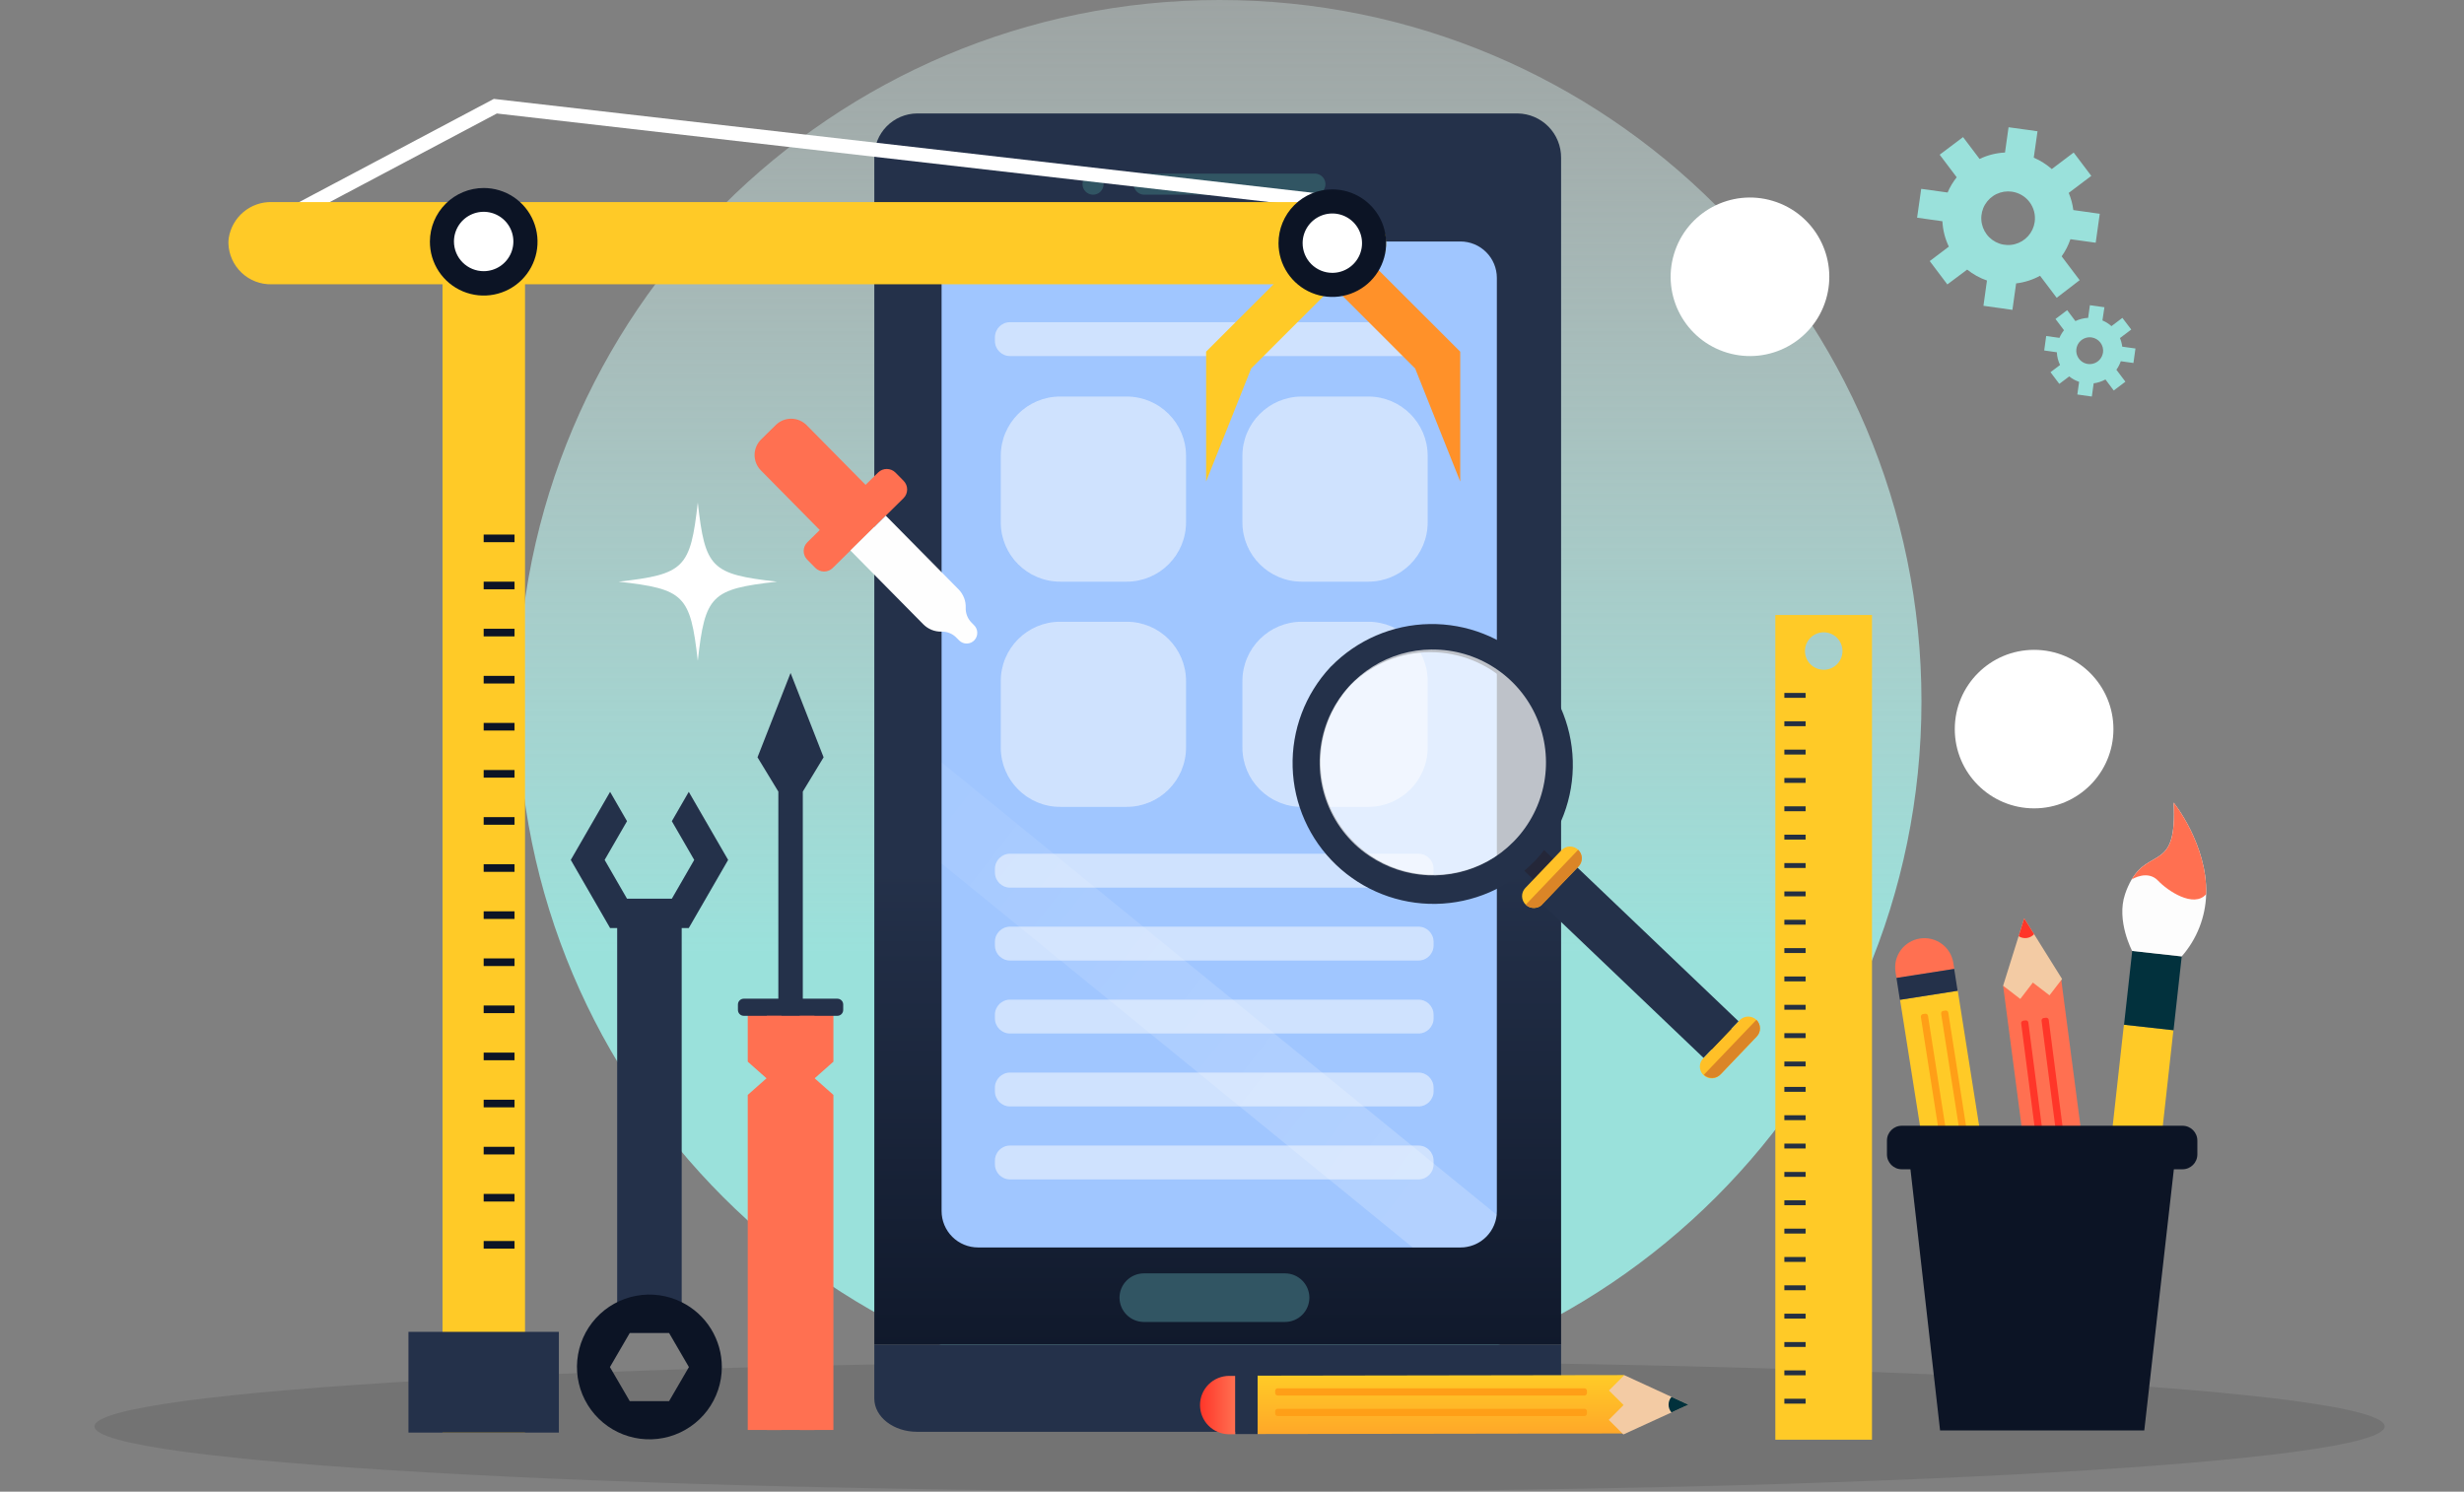 <svg width="365" height="221" viewBox="0 0 365 221" fill="none" xmlns="http://www.w3.org/2000/svg">
<rect x="0" y="0" width="365" height="221" fill="#808080" stroke="none"/>
<g clip-path="url(#clip0)">
<path d="M180.66 207.799C238.082 207.799 284.632 161.282 284.632 103.9C284.632 46.517 238.082 0 180.66 0C123.238 0 76.688 46.517 76.688 103.9C76.688 161.282 123.238 207.799 180.66 207.799Z" fill="url(#paint0_linear)"/>
<path d="M173.449 154.108C173.455 163.399 171.27 172.561 167.071 180.85C162.872 189.139 156.777 196.322 149.281 201.818H1.152C-0.203 197.3 -0.37 192.509 0.667 187.908C1.703 183.306 3.909 179.049 7.07 175.547C10.231 172.045 14.242 169.415 18.715 167.912C23.189 166.409 27.975 166.083 32.611 166.965C34.094 161.151 37.037 155.811 41.161 151.45C45.285 147.089 50.453 143.851 56.178 142.044C59.17 127.701 67.376 114.976 79.211 106.328C91.045 97.68 105.668 93.722 120.252 95.221C134.836 96.719 148.347 103.568 158.172 114.441C167.998 125.315 173.441 139.443 173.449 154.094V154.108Z" fill="url(#paint1_linear)"/>
<path d="M191.553 154.108C191.551 163.402 193.742 172.566 197.947 180.855C202.153 189.144 208.255 196.326 215.758 201.818H363.923C365.278 197.3 365.445 192.509 364.408 187.908C363.372 183.306 361.167 179.049 358.005 175.547C354.844 172.045 350.833 169.415 346.36 167.912C341.886 166.409 337.1 166.083 332.464 166.965C330.981 161.151 328.039 155.811 323.915 151.45C319.791 147.089 314.622 143.851 308.897 142.044C305.905 127.701 297.699 114.976 285.864 106.328C274.03 97.68 259.408 93.722 244.823 95.221C230.239 96.719 216.729 103.568 206.903 114.441C197.077 125.315 191.634 139.443 191.626 154.094L191.553 154.108Z" fill="url(#paint2_linear)"/>
<path opacity="0.1" d="M183.623 221C277.306 221 353.251 216.668 353.251 211.325C353.251 205.981 277.306 201.649 183.623 201.649C89.941 201.649 13.996 205.981 13.996 211.325C13.996 216.668 89.941 221 183.623 221Z" fill="black"/>
<path d="M224.809 16.807H135.837C134.998 16.816 134.169 16.989 133.397 17.318C132.625 17.647 131.926 18.125 131.338 18.724C130.751 19.323 130.288 20.031 129.975 20.809C129.662 21.587 129.505 22.419 129.514 23.257V199.231H231.249V23.375C231.261 21.652 230.591 19.995 229.384 18.764C228.177 17.534 226.533 16.83 224.809 16.807Z" fill="url(#paint3_linear)"/>
<path d="M129.514 207.198C129.514 209.917 132.345 212.124 135.844 212.124H224.919C228.418 212.124 231.249 209.925 231.249 207.198V199.23H129.514V207.198Z" fill="url(#paint4_linear)"/>
<path d="M190.335 195.852H169.437C168.483 195.848 167.57 195.467 166.895 194.793C166.22 194.119 165.84 193.206 165.836 192.253C165.84 191.299 166.22 190.386 166.895 189.712C167.57 189.038 168.483 188.658 169.437 188.654H190.364C191.318 188.658 192.232 189.038 192.906 189.712C193.581 190.386 193.961 191.299 193.965 192.253C193.963 192.727 193.868 193.197 193.684 193.634C193.501 194.072 193.233 194.469 192.896 194.804C192.559 195.138 192.159 195.402 191.719 195.582C191.28 195.762 190.809 195.854 190.335 195.852Z" fill="#315563"/>
<path d="M169.393 28.843H194.889C195.284 28.816 195.654 28.64 195.924 28.351C196.194 28.061 196.344 27.681 196.344 27.285C196.344 26.89 196.194 26.509 195.924 26.22C195.654 25.93 195.284 25.755 194.889 25.727H169.393C168.998 25.755 168.628 25.93 168.358 26.22C168.088 26.509 167.938 26.89 167.938 27.285C167.938 27.681 168.088 28.061 168.358 28.351C168.628 28.64 168.998 28.816 169.393 28.843Z" fill="#315563"/>
<path d="M161.918 28.843C162.227 28.843 162.53 28.751 162.787 28.579C163.044 28.407 163.244 28.163 163.362 27.877C163.48 27.591 163.51 27.277 163.45 26.974C163.389 26.671 163.239 26.393 163.02 26.175C162.801 25.957 162.522 25.809 162.218 25.749C161.915 25.69 161.6 25.722 161.315 25.841C161.03 25.96 160.786 26.162 160.615 26.419C160.444 26.677 160.354 26.98 160.355 27.289C160.357 27.702 160.523 28.097 160.816 28.388C161.108 28.679 161.505 28.843 161.918 28.843Z" fill="#315563"/>
<path d="M216.336 35.777H144.879C143.448 35.779 142.076 36.348 141.064 37.359C140.052 38.37 139.482 39.741 139.48 41.172V179.418C139.48 180.127 139.62 180.828 139.891 181.483C140.163 182.137 140.56 182.732 141.062 183.233C141.563 183.734 142.158 184.131 142.813 184.402C143.468 184.674 144.17 184.813 144.879 184.813H216.336C217.045 184.814 217.747 184.675 218.403 184.404C219.058 184.134 219.654 183.736 220.155 183.235C220.657 182.734 221.054 182.139 221.325 181.484C221.596 180.829 221.735 180.127 221.734 179.418V41.172C221.734 39.741 221.165 38.369 220.153 37.357C219.141 36.345 217.767 35.777 216.336 35.777Z" fill="#A0C6FF"/>
<path opacity="0.5" d="M210.124 126.482H149.618C148.382 126.482 147.381 127.483 147.381 128.718V129.268C147.381 130.502 148.382 131.503 149.618 131.503H210.124C211.359 131.503 212.361 130.502 212.361 129.268V128.718C212.361 127.483 211.359 126.482 210.124 126.482Z" fill="#FEFEFE"/>
<path opacity="0.5" d="M210.124 47.731H149.618C148.382 47.731 147.381 48.732 147.381 49.967V50.517C147.381 51.751 148.382 52.752 149.618 52.752H210.124C211.359 52.752 212.361 51.751 212.361 50.517V49.967C212.361 48.732 211.359 47.731 210.124 47.731Z" fill="#FEFEFE"/>
<path opacity="0.5" d="M210.124 137.287H149.618C148.382 137.287 147.381 138.288 147.381 139.522V140.072C147.381 141.307 148.382 142.308 149.618 142.308H210.124C211.359 142.308 212.361 141.307 212.361 140.072V139.522C212.361 138.288 211.359 137.287 210.124 137.287Z" fill="#FEFEFE"/>
<path opacity="0.5" d="M210.124 148.098H149.618C148.382 148.098 147.381 149.099 147.381 150.334V150.883C147.381 152.118 148.382 153.119 149.618 153.119H210.124C211.359 153.119 212.361 152.118 212.361 150.883V150.334C212.361 149.099 211.359 148.098 210.124 148.098Z" fill="#FEFEFE"/>
<path opacity="0.5" d="M210.124 158.902H149.618C148.382 158.902 147.381 159.903 147.381 161.138V161.688C147.381 162.922 148.382 163.923 149.618 163.923H210.124C211.359 163.923 212.361 162.922 212.361 161.688V161.138C212.361 159.903 211.359 158.902 210.124 158.902Z" fill="#FEFEFE"/>
<path opacity="0.5" d="M210.124 169.713H149.618C148.382 169.713 147.381 170.714 147.381 171.949V172.499C147.381 173.733 148.382 174.734 149.618 174.734H210.124C211.359 174.734 212.361 173.733 212.361 172.499V171.949C212.361 170.714 211.359 169.713 210.124 169.713Z" fill="#FEFEFE"/>
<path opacity="0.5" d="M166.891 58.748H157.048C152.187 58.748 148.246 62.686 148.246 67.544V77.38C148.246 82.238 152.187 86.176 157.048 86.176H166.891C171.753 86.176 175.693 82.238 175.693 77.38V67.544C175.693 62.686 171.753 58.748 166.891 58.748Z" fill="#FEFEFE"/>
<path opacity="0.5" d="M202.686 58.748H192.843C187.982 58.748 184.041 62.686 184.041 67.544V77.38C184.041 82.238 187.982 86.176 192.843 86.176H202.686C207.548 86.176 211.488 82.238 211.488 77.38V67.544C211.488 62.686 207.548 58.748 202.686 58.748Z" fill="#FEFEFE"/>
<path opacity="0.5" d="M166.891 92.113H157.048C152.187 92.113 148.246 96.051 148.246 100.909V110.746C148.246 115.603 152.187 119.541 157.048 119.541H166.891C171.753 119.541 175.693 115.603 175.693 110.746V100.909C175.693 96.051 171.753 92.113 166.891 92.113Z" fill="#FEFEFE"/>
<path opacity="0.5" d="M202.686 92.113H192.843C187.982 92.113 184.041 96.051 184.041 100.909V110.746C184.041 115.603 187.982 119.541 192.843 119.541H202.686C207.548 119.541 211.488 115.603 211.488 110.746V100.909C211.488 96.051 207.548 92.113 202.686 92.113Z" fill="#FEFEFE"/>
<path opacity="0.2" d="M221.705 179.975C221.567 181.302 220.942 182.531 219.95 183.425C218.959 184.318 217.671 184.813 216.336 184.813H209.258L139.48 127.926V112.944L221.705 179.975Z" fill="url(#paint5_linear)"/>
<path opacity="0.2" d="M139.48 61.167L221.734 128.227V136.554L139.48 69.494V61.167Z" fill="url(#paint6_linear)"/>
<path opacity="0.2" d="M144.879 35.777H169.524L221.734 78.348V106.238L139.781 39.427C140.143 38.363 140.829 37.438 141.743 36.784C142.658 36.129 143.754 35.777 144.879 35.777Z" fill="url(#paint7_linear)"/>
<path d="M57.58 101.583L55.893 97.596L52.401 99.062C51.681 97.97 50.745 97.038 49.651 96.32L51.177 92.56L47.164 90.933L45.587 94.803C44.714 94.686 43.828 94.686 42.954 94.803L41.414 91.138L37.409 92.846L38.876 96.335C37.787 97.059 36.854 97.994 36.133 99.084L32.839 97.75L31.211 101.767L34.614 103.145C34.458 104.267 34.501 105.408 34.739 106.516L31.255 107.982L32.935 111.977L36.602 110.438C37.358 111.419 38.294 112.247 39.36 112.878L37.82 116.661L41.81 118.258L43.482 114.161C44.433 114.236 45.389 114.172 46.321 113.971L47.788 117.46L51.778 115.774L50.245 112.109C50.939 111.573 51.556 110.944 52.079 110.24L55.959 111.816L57.595 107.806L53.861 106.282C54.058 105.242 54.083 104.177 53.934 103.13L57.58 101.583ZM45.844 108.107C45.12 108.414 44.321 108.499 43.548 108.352C42.775 108.205 42.063 107.832 41.502 107.28C40.941 106.728 40.557 106.023 40.398 105.253C40.239 104.483 40.312 103.683 40.608 102.954C40.904 102.226 41.41 101.602 42.062 101.161C42.713 100.719 43.481 100.482 44.268 100.477C45.054 100.472 45.825 100.701 46.482 101.134C47.138 101.567 47.652 102.185 47.956 102.91C48.363 103.881 48.368 104.974 47.969 105.948C47.57 106.923 46.801 107.699 45.829 108.107H45.844Z" fill="url(#paint8_linear)"/>
<path d="M40.261 123.455L39.417 121.462L37.672 122.194C37.313 121.649 36.846 121.182 36.3 120.824L37.034 118.94L35.024 118.126L34.239 120.069C33.801 120.007 33.357 120.007 32.919 120.069L32.148 118.244L30.153 119.087L30.887 120.831C30.339 121.19 29.872 121.66 29.515 122.209L27.872 121.542L27.051 123.543L28.76 124.239C28.68 124.798 28.7 125.366 28.819 125.918L27.073 126.651L27.916 128.645L29.743 127.875C30.121 128.36 30.589 128.768 31.122 129.077L30.388 130.968L32.398 131.789L33.227 129.737C33.703 129.775 34.183 129.742 34.65 129.642L35.383 131.386L37.408 130.55L36.638 128.725C36.986 128.458 37.295 128.142 37.554 127.787L39.498 128.571L40.312 126.563L38.427 125.83C38.53 125.311 38.545 124.778 38.471 124.254L40.261 123.455ZM34.393 126.717C34.031 126.87 33.632 126.913 33.245 126.839C32.859 126.765 32.503 126.579 32.223 126.303C31.943 126.027 31.751 125.675 31.672 125.29C31.592 124.905 31.628 124.505 31.776 124.141C31.924 123.777 32.176 123.465 32.502 123.244C32.827 123.024 33.211 122.904 33.604 122.901C33.997 122.899 34.382 123.012 34.711 123.228C35.039 123.444 35.296 123.753 35.449 124.115C35.551 124.356 35.603 124.614 35.605 124.875C35.606 125.136 35.556 125.395 35.457 125.636C35.358 125.878 35.213 126.098 35.029 126.283C34.845 126.469 34.627 126.616 34.386 126.717H34.393Z" fill="url(#paint9_linear)"/>
<path d="M301.825 19.446L297.534 18.852L297.006 22.598C295.7 22.658 294.42 22.982 293.243 23.55L290.793 20.311L287.331 22.92L289.854 26.262C289.305 26.951 288.852 27.711 288.505 28.52L284.595 27.978L283.986 32.251L287.734 32.779C287.798 34.083 288.122 35.361 288.688 36.539L285.857 38.679L288.468 42.139L291.402 39.94C292.28 40.644 293.272 41.192 294.336 41.56L293.815 45.305L298.106 45.906L298.656 41.985C299.899 41.84 301.102 41.456 302.199 40.856L304.663 44.118L308.067 41.508L305.397 37.975C305.953 37.199 306.391 36.344 306.695 35.439L310.443 35.96L311.045 31.672L307.128 31.122C307.018 30.247 306.788 29.391 306.446 28.579L309.791 26.057L307.179 22.598L303.937 25.046C303.142 24.346 302.241 23.777 301.267 23.36L301.825 19.446ZM301.407 32.874C301.299 33.653 300.962 34.382 300.439 34.969C299.916 35.557 299.231 35.976 298.469 36.174C297.708 36.372 296.905 36.339 296.162 36.081C295.419 35.822 294.769 35.349 294.295 34.722C293.821 34.094 293.545 33.34 293.5 32.555C293.455 31.77 293.644 30.99 294.044 30.312C294.443 29.635 295.035 29.091 295.743 28.75C296.452 28.409 297.246 28.285 298.025 28.395C299.067 28.543 300.008 29.097 300.642 29.936C301.276 30.776 301.551 31.832 301.407 32.874Z" fill="url(#paint10_linear)"/>
<path d="M311.734 45.518L309.585 45.217L309.321 47.094C308.666 47.123 308.025 47.285 307.435 47.57L306.218 45.95L304.487 47.255L305.748 48.926C305.468 49.267 305.241 49.647 305.074 50.055L303.108 49.784L302.814 51.924L304.685 52.188C304.714 52.842 304.877 53.483 305.162 54.072L303.746 55.142L305.052 56.872L306.519 55.765C306.957 56.117 307.453 56.39 307.986 56.571L307.722 58.447L309.871 58.748L310.142 56.791C310.754 56.71 311.346 56.516 311.888 56.219L313.113 57.854L314.844 56.549L313.509 54.783C313.785 54.393 314.005 53.966 314.162 53.515L316.032 53.779L316.333 51.631L314.374 51.36C314.319 50.921 314.206 50.492 314.037 50.084L315.709 48.824L314.396 47.094L312.775 48.318C312.381 47.964 311.929 47.679 311.44 47.475L311.734 45.518ZM311.521 52.232C311.466 52.621 311.298 52.985 311.036 53.278C310.775 53.571 310.432 53.781 310.051 53.879C309.671 53.978 309.27 53.961 308.899 53.832C308.527 53.703 308.203 53.467 307.966 53.153C307.729 52.84 307.591 52.463 307.568 52.071C307.545 51.679 307.64 51.289 307.839 50.95C308.038 50.611 308.333 50.339 308.687 50.168C309.041 49.997 309.437 49.935 309.827 49.989C310.35 50.062 310.822 50.339 311.141 50.759C311.46 51.179 311.599 51.709 311.528 52.232H311.521Z" fill="url(#paint11_linear)"/>
<path d="M240.613 212.371L240.6 203.722L186.27 203.807L186.284 212.456L240.613 212.371Z" fill="url(#paint12_linear)"/>
<path d="M177.762 208.165C177.761 207.598 177.872 207.037 178.088 206.513C178.304 205.989 178.621 205.512 179.022 205.11C179.422 204.709 179.898 204.39 180.422 204.172C180.946 203.954 181.507 203.842 182.075 203.841H182.999V212.49H182.075C181.507 212.489 180.946 212.376 180.422 212.158C179.898 211.941 179.422 211.622 179.022 211.22C178.621 210.819 178.304 210.342 178.088 209.818C177.872 209.294 177.761 208.732 177.762 208.165Z" fill="url(#paint13_linear)"/>
<path d="M240.608 203.731L238.342 206.003L240.506 208.158L238.312 210.357L240.476 212.519L250.114 208.107L240.608 203.731Z" fill="#F3CBA4"/>
<path d="M247.597 206.949C247.323 207.271 247.172 207.68 247.172 208.103C247.172 208.526 247.323 208.935 247.597 209.258L250.113 208.107L247.597 206.949Z" fill="#01313C"/>
<path d="M234.71 205.681H189.263C189.061 205.681 188.896 205.845 188.896 206.047V206.384C188.896 206.587 189.061 206.751 189.263 206.751H234.71C234.913 206.751 235.077 206.587 235.077 206.384V206.047C235.077 205.845 234.913 205.681 234.71 205.681Z" fill="#FF9F17"/>
<path d="M234.71 208.723H189.263C189.061 208.723 188.896 208.887 188.896 209.089V209.426C188.896 209.629 189.061 209.793 189.263 209.793H234.71C234.913 209.793 235.077 209.629 235.077 209.426V209.089C235.077 208.887 234.913 208.723 234.71 208.723Z" fill="#FF9F17"/>
<path d="M186.286 203.812H183V212.461H186.286V203.812Z" fill="#24314A"/>
<path d="M227.93 125.176L224.996 128.245L255.546 157.409L258.479 154.34L227.93 125.176Z" fill="#242739"/>
<path d="M197.17 98.732L197.082 98.828C193.336 102.842 191.324 108.171 191.483 113.658C191.643 119.145 193.96 124.348 197.932 128.139C201.904 131.93 207.212 134.004 212.705 133.911C218.197 133.818 223.431 131.565 227.272 127.641L227.382 127.538C231.128 123.523 233.14 118.195 232.981 112.708C232.822 107.221 230.505 102.018 226.532 98.226C222.56 94.435 217.252 92.361 211.76 92.455C206.267 92.548 201.033 94.801 197.192 98.725L197.17 98.732ZM224.375 124.526L224.199 124.702C221.105 127.794 216.923 129.553 212.547 129.602C208.172 129.652 203.951 127.988 200.788 124.966C197.624 121.945 195.77 117.807 195.622 113.437C195.473 109.067 197.043 104.812 199.994 101.583L200.163 101.4C203.269 98.36 207.436 96.646 211.784 96.62C216.131 96.594 220.319 98.258 223.461 101.26C226.604 104.263 228.455 108.368 228.624 112.71C228.794 117.051 227.267 121.288 224.368 124.526H224.375Z" fill="url(#paint14_linear)"/>
<path d="M233.778 125.896C234.113 126.217 234.308 126.656 234.321 127.12C234.33 127.585 234.156 128.035 233.837 128.373L228.482 133.973C228.324 134.14 228.134 134.273 227.924 134.366C227.714 134.459 227.488 134.51 227.258 134.515C227.029 134.521 226.8 134.481 226.586 134.398C226.372 134.315 226.176 134.191 226.01 134.032C225.844 133.873 225.71 133.683 225.617 133.473C225.524 133.262 225.473 133.036 225.467 132.805C225.462 132.575 225.502 132.346 225.585 132.132C225.668 131.917 225.793 131.721 225.952 131.555L231.306 125.955C231.464 125.788 231.654 125.655 231.864 125.562C232.074 125.469 232.3 125.418 232.53 125.413C232.759 125.407 232.988 125.447 233.202 125.53C233.416 125.613 233.612 125.737 233.778 125.896Z" fill="#FFC027"/>
<path d="M260.177 151.088C260.343 151.248 260.475 151.44 260.567 151.651C260.659 151.862 260.708 152.089 260.712 152.32C260.72 152.549 260.68 152.778 260.597 152.992C260.514 153.206 260.389 153.401 260.228 153.566L254.881 159.166C254.725 159.345 254.535 159.491 254.321 159.595C254.108 159.699 253.875 159.758 253.638 159.769C253.401 159.78 253.164 159.743 252.941 159.66C252.719 159.577 252.516 159.449 252.344 159.285C252.172 159.121 252.036 158.924 251.943 158.705C251.85 158.487 251.802 158.252 251.803 158.015C251.803 157.777 251.852 157.542 251.946 157.325C252.04 157.107 252.178 156.91 252.35 156.747L257.698 151.147C258.019 150.812 258.461 150.618 258.925 150.607C259.389 150.596 259.839 150.769 260.177 151.088Z" fill="#FFC027"/>
<path d="M233.663 128.527L228.48 133.95L252.346 156.725L257.528 151.302L233.663 128.527Z" fill="url(#paint15_linear)"/>
<path d="M233.779 125.896C234.115 126.217 234.31 126.657 234.322 127.12C234.332 127.585 234.158 128.035 233.838 128.373L228.484 133.973C228.325 134.14 228.136 134.273 227.926 134.366C227.716 134.459 227.489 134.51 227.26 134.515C227.03 134.521 226.802 134.481 226.588 134.398C226.373 134.315 226.178 134.191 226.012 134.032L233.779 125.896Z" fill="#DB8527"/>
<path d="M260.177 151.089C260.343 151.249 260.476 151.44 260.568 151.651C260.66 151.863 260.709 152.09 260.713 152.32C260.72 152.55 260.681 152.778 260.598 152.993C260.515 153.207 260.389 153.402 260.229 153.566L254.882 159.166C254.56 159.501 254.118 159.695 253.654 159.706C253.19 159.717 252.74 159.544 252.402 159.225L260.177 151.089Z" fill="#DB8527"/>
<path opacity="0.7" d="M212.126 96.232C215.417 96.205 218.644 97.147 221.402 98.941C224.161 100.735 226.329 103.302 227.636 106.321C228.943 109.34 229.331 112.677 228.751 115.914C228.171 119.152 226.649 122.147 224.375 124.525L224.155 124.745C223.046 125.87 221.781 126.83 220.4 127.597C217.688 129.094 214.614 129.812 211.519 129.673C208.424 129.533 205.428 128.54 202.862 126.805C202.079 126.285 201.343 125.699 200.662 125.053C198.085 122.588 196.362 119.367 195.742 115.857C195.122 112.347 195.638 108.731 197.214 105.534C198.587 102.756 200.707 100.415 203.335 98.771C205.963 97.127 208.996 96.246 212.097 96.225L212.126 96.232Z" fill="url(#paint16_linear)"/>
<path d="M112.759 65.094L114.916 62.968C115.528 62.364 116.355 62.029 117.215 62.035C118.075 62.04 118.897 62.387 119.501 62.999L128.891 72.511L122.103 79.203L112.718 69.696C112.416 69.392 112.178 69.031 112.017 68.635C111.856 68.239 111.775 67.814 111.778 67.386C111.782 66.958 111.871 66.535 112.039 66.142C112.208 65.748 112.452 65.392 112.759 65.094Z" fill="url(#paint17_linear)"/>
<path d="M130.075 70.006L119.595 80.337C118.877 81.045 118.869 82.2 119.578 82.918L120.773 84.129C121.481 84.846 122.637 84.854 123.355 84.146L133.836 73.815C134.554 73.107 134.561 71.952 133.853 71.234L132.658 70.023C131.95 69.306 130.793 69.298 130.075 70.006Z" fill="url(#paint18_linear)"/>
<path d="M131.208 76.391L142.005 87.327C142.355 87.683 142.628 88.106 142.808 88.571C142.989 89.036 143.072 89.533 143.054 90.032C143.039 90.437 143.106 90.841 143.253 91.219C143.399 91.597 143.621 91.941 143.905 92.231L144.279 92.612C144.574 92.896 144.748 93.283 144.766 93.692C144.783 94.102 144.643 94.502 144.374 94.811C144.232 94.972 144.058 95.103 143.863 95.195C143.668 95.286 143.456 95.337 143.24 95.343C143.025 95.349 142.811 95.311 142.611 95.231C142.411 95.15 142.23 95.03 142.078 94.877L141.66 94.459C141.375 94.168 141.032 93.939 140.653 93.787C140.274 93.636 139.867 93.565 139.46 93.579C138.96 93.59 138.464 93.499 138.001 93.311C137.538 93.123 137.118 92.843 136.768 92.487L125.971 81.551L131.208 76.391Z" fill="#FEFEFE"/>
<path d="M107.861 127.399L102.03 137.492H100.981V194.481H91.424V137.492H90.375L84.551 127.399L90.375 117.313L92.883 121.66L89.568 127.399L92.883 133.145H99.521L102.837 127.399L99.521 121.66L102.03 117.313L107.861 127.399Z" fill="url(#paint19_linear)"/>
<path d="M100.98 192.92C98.891 191.88 96.519 191.55 94.225 191.979C91.931 192.407 89.84 193.572 88.267 195.295C86.695 197.019 85.728 199.207 85.513 201.53C85.297 203.852 85.845 206.181 87.074 208.164C88.302 210.147 90.144 211.676 92.32 212.518C94.496 213.361 96.888 213.472 99.133 212.834C101.378 212.196 103.353 210.844 104.76 208.983C106.167 207.122 106.928 204.854 106.929 202.522C106.928 200.527 106.372 198.572 105.321 196.875C104.27 195.179 102.767 193.809 100.98 192.92ZM99.117 207.579H93.286L90.352 202.536L93.286 197.493H99.117L102.051 202.536L99.117 207.579Z" fill="url(#paint20_linear)"/>
<path d="M38.729 35.3L73.599 16.815L197.097 30.976L197.361 28.894L73.152 14.652L37.658 33.468L38.729 35.3Z" fill="white"/>
<path d="M77.751 212.233H65.553L65.553 39.984C65.553 38.883 65.991 37.828 66.769 37.05C67.548 36.272 68.604 35.835 69.705 35.835H73.622C74.723 35.835 75.779 36.272 76.558 37.05C77.336 37.828 77.773 38.883 77.773 39.984L77.773 212.233H77.751Z" fill="url(#paint21_linear)"/>
<path d="M82.789 197.317H60.506V212.241H82.789V197.317Z" fill="url(#paint22_linear)"/>
<path d="M33.836 36.026C33.857 36.847 34.039 37.656 34.373 38.406C34.707 39.157 35.186 39.834 35.782 40.4C36.378 40.966 37.08 41.408 37.847 41.703C38.614 41.998 39.432 42.138 40.254 42.117H198.908C199.336 42.119 199.764 42.079 200.184 41.999C201.101 41.83 201.97 41.464 202.73 40.924C203.49 40.385 204.124 39.686 204.585 38.877C205.069 38.004 205.321 37.023 205.319 36.026C205.317 35.217 205.149 34.418 204.826 33.676C204.503 32.935 204.032 32.268 203.441 31.716C202.534 30.866 201.405 30.289 200.184 30.052C199.763 29.976 199.336 29.936 198.908 29.935H40.254C38.72 29.901 37.227 30.428 36.054 31.416C34.881 32.403 34.108 33.784 33.88 35.3C33.85 35.541 33.836 35.783 33.836 36.026Z" fill="url(#paint23_linear)"/>
<path d="M197.223 42.19L197.487 42.454L201.206 46.17L209.633 54.592L216.308 71.341V52.1L206.267 42.073L203.773 39.581L197.421 42.109L197.223 42.19Z" fill="url(#paint24_linear)"/>
<path d="M178.664 52.1V71.341L185.339 54.592L193.415 46.522L197.485 42.454L197.749 42.19L197.419 42.11L190.349 40.424L188.324 42.447L178.664 52.1Z" fill="url(#paint25_linear)"/>
<path d="M189.389 36.026C189.389 37.602 189.856 39.142 190.732 40.453C191.608 41.763 192.854 42.784 194.311 43.387C195.767 43.99 197.371 44.148 198.917 43.84C200.464 43.533 201.884 42.774 203 41.66C204.115 40.546 204.874 39.126 205.182 37.58C205.489 36.035 205.331 34.433 204.728 32.977C204.124 31.521 203.102 30.277 201.791 29.401C200.48 28.526 198.939 28.059 197.362 28.059C195.247 28.059 193.219 28.898 191.724 30.392C190.229 31.886 189.389 33.913 189.389 36.026Z" fill="url(#paint26_linear)"/>
<path d="M197.362 40.424C198.232 40.424 199.083 40.166 199.807 39.682C200.531 39.199 201.095 38.512 201.428 37.709C201.761 36.905 201.848 36.021 201.678 35.168C201.508 34.315 201.089 33.531 200.474 32.916C199.858 32.301 199.074 31.882 198.22 31.712C197.367 31.543 196.482 31.63 195.678 31.963C194.874 32.296 194.186 32.859 193.703 33.583C193.219 34.306 192.961 35.156 192.961 36.026C192.961 37.192 193.425 38.311 194.25 39.136C195.075 39.96 196.195 40.424 197.362 40.424Z" fill="white"/>
<path d="M63.682 35.776C63.673 37.355 64.133 38.9 65.004 40.216C65.876 41.532 67.118 42.56 68.575 43.169C70.031 43.779 71.636 43.943 73.186 43.64C74.736 43.337 76.16 42.581 77.279 41.467C78.399 40.354 79.162 38.934 79.472 37.387C79.783 35.839 79.626 34.235 79.023 32.777C78.42 31.318 77.397 30.072 76.084 29.195C74.77 28.319 73.227 27.852 71.647 27.853C69.542 27.855 67.522 28.689 66.03 30.174C64.537 31.658 63.693 33.672 63.682 35.776Z" fill="url(#paint27_linear)"/>
<path d="M71.647 40.175C72.517 40.175 73.368 39.917 74.092 39.434C74.816 38.95 75.38 38.263 75.713 37.46C76.046 36.656 76.133 35.772 75.963 34.919C75.794 34.066 75.374 33.282 74.759 32.667C74.144 32.052 73.359 31.633 72.506 31.463C71.652 31.294 70.767 31.381 69.963 31.714C69.159 32.047 68.471 32.61 67.988 33.333C67.504 34.057 67.246 34.907 67.246 35.777C67.246 36.943 67.71 38.062 68.535 38.886C69.36 39.711 70.48 40.175 71.647 40.175Z" fill="white"/>
<path d="M76.218 79.198H71.648V80.327H76.218V79.198Z" fill="url(#paint28_linear)"/>
<path d="M76.218 86.176H71.648V87.305H76.218V86.176Z" fill="url(#paint29_linear)"/>
<path d="M76.218 93.154H71.648V94.283H76.218V93.154Z" fill="url(#paint30_linear)"/>
<path d="M76.218 100.132H71.648V101.261H76.218V100.132Z" fill="url(#paint31_linear)"/>
<path d="M76.218 107.103H71.648V108.231H76.218V107.103Z" fill="url(#paint32_linear)"/>
<path d="M76.218 114.081H71.648V115.209H76.218V114.081Z" fill="url(#paint33_linear)"/>
<path d="M76.218 121.059H71.648V122.187H76.218V121.059Z" fill="url(#paint34_linear)"/>
<path d="M76.218 128.037H71.648V129.165H76.218V128.037Z" fill="url(#paint35_linear)"/>
<path d="M76.218 135.015H71.648V136.143H76.218V135.015Z" fill="url(#paint36_linear)"/>
<path d="M76.218 141.992H71.648V143.121H76.218V141.992Z" fill="url(#paint37_linear)"/>
<path d="M76.218 148.97H71.648V150.099H76.218V148.97Z" fill="url(#paint38_linear)"/>
<path d="M76.218 155.948H71.648V157.077H76.218V155.948Z" fill="url(#paint39_linear)"/>
<path d="M76.218 162.926H71.648V164.055H76.218V162.926Z" fill="url(#paint40_linear)"/>
<path d="M76.218 169.904H71.648V171.033H76.218V169.904Z" fill="url(#paint41_linear)"/>
<path d="M76.218 176.882H71.648V178.011H76.218V176.882Z" fill="url(#paint42_linear)"/>
<path d="M76.218 183.86H71.648V184.989H76.218V183.86Z" fill="url(#paint43_linear)"/>
<path d="M122.003 112.197L118.922 117.276V148.443H115.299V117.276L112.211 112.197L117.111 99.7L122.003 112.197Z" fill="url(#paint44_linear)"/>
<path d="M123.455 157.29L120.675 159.753L123.455 162.215V211.86H110.766V162.215L113.546 159.753L110.766 157.29V148.589H123.455V157.29Z" fill="url(#paint45_linear)"/>
<path d="M124.041 147.959H110.178C109.7 147.959 109.312 148.346 109.312 148.824V149.63C109.312 150.108 109.7 150.495 110.178 150.495H124.041C124.519 150.495 124.907 150.108 124.907 149.63V148.824C124.907 148.346 124.519 147.959 124.041 147.959Z" fill="url(#paint46_linear)"/>
<path d="M115.768 211.86H113.59V150.495H115.768" fill="url(#paint47_linear)"/>
<path d="M118.467 150.495H120.645V211.86H118.467" fill="url(#paint48_linear)"/>
<path d="M289.941 201.749L298.49 200.399L290.01 146.773L281.461 148.123L289.941 201.749Z" fill="url(#paint49_linear)"/>
<path d="M284.397 139.046C285.53 138.867 286.688 139.144 287.617 139.818C288.545 140.491 289.168 141.505 289.348 142.638L289.495 143.554L280.928 144.902L280.788 143.994C280.699 143.432 280.721 142.858 280.854 142.304C280.987 141.751 281.228 141.23 281.563 140.77C281.899 140.31 282.322 139.921 282.808 139.625C283.294 139.329 283.834 139.133 284.397 139.046Z" fill="url(#paint50_linear)"/>
<path d="M298.48 200.411L295.883 198.527L294.086 200.997L291.571 199.172L289.773 201.642L295.619 210.474L298.48 200.411Z" fill="#F3CBA4"/>
<path d="M296.383 207.814C296.025 207.603 295.604 207.523 295.194 207.587C294.783 207.652 294.408 207.856 294.131 208.166L295.657 210.467L296.383 207.814Z" fill="#01313C"/>
<path d="M295.629 194.89L288.606 150.02C288.574 149.82 288.387 149.683 288.186 149.714L287.853 149.766C287.653 149.798 287.516 149.985 287.547 150.185L294.571 195.055C294.602 195.255 294.79 195.392 294.99 195.36L295.323 195.308C295.523 195.277 295.66 195.089 295.629 194.89Z" fill="#FF9F17"/>
<path d="M292.625 195.365L285.602 150.495C285.57 150.295 285.383 150.158 285.183 150.189L284.849 150.242C284.649 150.273 284.512 150.46 284.544 150.66L291.567 195.53C291.598 195.73 291.786 195.867 291.986 195.835L292.319 195.783C292.519 195.752 292.656 195.565 292.625 195.365Z" fill="#FF9F17"/>
<path d="M289.986 146.789L289.479 143.545L280.927 144.882L281.435 148.126L289.986 146.789Z" fill="#24314A"/>
<path d="M305.308 144.904L296.727 146.028L303.79 199.859L312.372 198.735L305.308 144.904Z" fill="url(#paint51_linear)"/>
<path d="M309.182 207.755C308.619 207.83 308.046 207.792 307.497 207.645C306.948 207.498 306.433 207.244 305.982 206.899C305.532 206.553 305.153 206.122 304.869 205.63C304.585 205.138 304.4 204.595 304.326 204.032L304.209 203.116L312.791 201.994L312.908 202.91C312.982 203.473 312.945 204.045 312.798 204.593C312.65 205.141 312.397 205.655 312.05 206.105C311.704 206.555 311.273 206.932 310.781 207.216C310.288 207.499 309.745 207.682 309.182 207.755Z" fill="url(#paint52_linear)"/>
<path d="M296.727 146.038L299.272 147.995L301.135 145.569L303.599 147.46L305.462 145.041L299.851 136.055L296.727 146.038Z" fill="#F3CBA4"/>
<path d="M299.023 138.701C299.38 138.93 299.806 139.025 300.226 138.97C300.646 138.915 301.033 138.713 301.319 138.401L299.852 136.055L299.023 138.701Z" fill="url(#paint53_linear)"/>
<path d="M299.404 151.627L305.242 196.666C305.268 196.867 305.452 197.008 305.653 196.982L305.987 196.939C306.188 196.913 306.33 196.729 306.304 196.528L300.466 151.489C300.44 151.289 300.256 151.147 300.055 151.173L299.721 151.216C299.52 151.242 299.378 151.426 299.404 151.627Z" fill="url(#paint54_linear)"/>
<path d="M302.424 151.234L308.261 196.273C308.288 196.474 308.471 196.615 308.672 196.589L309.007 196.546C309.208 196.52 309.35 196.336 309.324 196.135L303.486 151.096C303.46 150.896 303.276 150.754 303.075 150.78L302.74 150.823C302.54 150.849 302.398 151.033 302.424 151.234Z" fill="url(#paint55_linear)"/>
<path d="M303.771 199.858L304.193 203.115L312.777 202.004L312.355 198.747L303.771 199.858Z" fill="#24314A"/>
<path d="M314.626 151.826L321.953 152.637L316.109 205.367C316.036 206.03 315.702 206.637 315.181 207.053C314.66 207.47 313.995 207.663 313.331 207.589L310.999 207.331C310.335 207.258 309.729 206.924 309.312 206.404C308.894 205.883 308.701 205.218 308.775 204.556L314.619 151.825L314.626 151.826Z" fill="url(#paint56_linear)"/>
<path d="M323.186 141.695L315.852 140.883L314.64 151.818L321.974 152.63L323.186 141.695Z" fill="#02313D"/>
<path d="M326.808 132.471C326.712 135.876 325.428 139.141 323.178 141.699L315.843 140.886C315.843 140.886 313.452 136.393 314.794 132.464C315.042 131.712 315.367 130.988 315.762 130.302C318.549 125.581 322.525 129.048 321.982 118.904C322.004 118.904 327.014 125.149 326.808 132.471Z" fill="#FDFDFD"/>
<path d="M326.809 132.471C324.953 134.604 321.036 131.914 319.716 130.507C318.139 128.814 315.858 130.243 315.77 130.302C318.557 125.581 322.532 129.048 321.99 118.904C322.004 118.904 327.014 125.149 326.809 132.471Z" fill="url(#paint57_linear)"/>
<path d="M322.48 169.201L322.055 172.932L321.13 181.09L317.639 211.926H287.39L283.898 181.09L282.967 172.932L282.549 169.201H322.48Z" fill="url(#paint58_linear)"/>
<path d="M323.302 166.782H281.72C280.505 166.782 279.52 167.766 279.52 168.981V171.033C279.52 172.247 280.505 173.232 281.72 173.232H323.302C324.517 173.232 325.502 172.247 325.502 171.033V168.981C325.502 167.766 324.517 166.782 323.302 166.782Z" fill="url(#paint59_linear)"/>
<path d="M262.986 91.109V213.296H277.304V91.109H262.986ZM270.145 99.23C269.596 99.229 269.059 99.065 268.603 98.758C268.147 98.452 267.791 98.018 267.582 97.51C267.373 97.003 267.319 96.444 267.427 95.906C267.535 95.368 267.8 94.873 268.189 94.485C268.578 94.098 269.074 93.834 269.613 93.727C270.152 93.621 270.711 93.676 271.218 93.886C271.726 94.097 272.159 94.453 272.464 94.91C272.77 95.366 272.932 95.903 272.932 96.452C272.932 96.818 272.86 97.18 272.72 97.517C272.58 97.855 272.375 98.161 272.116 98.419C271.857 98.677 271.549 98.882 271.211 99.021C270.873 99.16 270.511 99.231 270.145 99.23Z" fill="url(#paint60_linear)"/>
<path d="M267.469 102.661H264.322V103.386H267.469V102.661Z" fill="#243042"/>
<path d="M267.469 106.861H264.322V107.586H267.469V106.861Z" fill="#243042"/>
<path d="M267.469 111.061H264.322V111.786H267.469V111.061Z" fill="#243042"/>
<path d="M267.469 115.261H264.322V115.986H267.469V115.261Z" fill="#243042"/>
<path d="M267.469 119.46H264.322V120.186H267.469V119.46Z" fill="#243042"/>
<path d="M267.469 123.661H264.322V124.386H267.469V123.661Z" fill="#243042"/>
<path d="M267.469 127.868H264.322V128.593H267.469V127.868Z" fill="#243042"/>
<path d="M267.469 132.068H264.322V132.794H267.469V132.068Z" fill="#243042"/>
<path d="M267.469 136.268H264.322V136.993H267.469V136.268Z" fill="#243042"/>
<path d="M267.469 140.468H264.322V141.193H267.469V140.468Z" fill="#243042"/>
<path d="M267.469 144.668H264.322V145.394H267.469V144.668Z" fill="#243042"/>
<path d="M267.469 148.868H264.322V149.593H267.469V148.868Z" fill="#243042"/>
<path d="M267.469 153.068H264.322V153.794H267.469V153.068Z" fill="#243042"/>
<path d="M267.469 157.268H264.322V157.993H267.469V157.268Z" fill="#243042"/>
<path d="M267.469 161.028H264.322V161.753H267.469V161.028Z" fill="#243042"/>
<path d="M267.469 165.228H264.322V165.953H267.469V165.228Z" fill="#243042"/>
<path d="M267.469 169.428H264.322V170.153H267.469V169.428Z" fill="#243042"/>
<path d="M267.469 173.627H264.322V174.353H267.469V173.627Z" fill="#243042"/>
<path d="M267.469 177.828H264.322V178.553H267.469V177.828Z" fill="#243042"/>
<path d="M267.469 182.027H264.322V182.753H267.469V182.027Z" fill="#243042"/>
<path d="M267.469 186.228H264.322V186.953H267.469V186.228Z" fill="#243042"/>
<path d="M267.469 190.428H264.322V191.153H267.469V190.428Z" fill="#243042"/>
<path d="M267.469 194.627H264.322V195.353H267.469V194.627Z" fill="#243042"/>
<path d="M267.469 198.828H264.322V199.553H267.469V198.828Z" fill="#243042"/>
<path d="M267.469 203.027H264.322V203.753H267.469V203.027Z" fill="#243042"/>
<path d="M267.469 207.228H264.322V207.953H267.469V207.228Z" fill="#243042"/>
<path d="M270.48 44.396C272.352 38.187 268.833 31.637 262.619 29.765C256.406 27.894 249.851 31.411 247.978 37.62C246.106 43.83 249.625 50.38 255.839 52.251C262.052 54.122 268.607 50.606 270.48 44.396Z" fill="white"/>
<path d="M301.319 119.761C307.809 119.761 313.069 114.504 313.069 108.019C313.069 101.534 307.809 96.276 301.319 96.276C294.829 96.276 289.568 101.534 289.568 108.019C289.568 114.504 294.829 119.761 301.319 119.761Z" fill="white"/>
<path d="M115.101 86.176C105.345 87.276 104.45 88.163 103.365 97.904C102.265 88.155 101.377 87.269 91.629 86.176C101.384 85.077 102.272 84.183 103.365 74.449C104.45 84.183 105.345 85.077 115.101 86.176Z" fill="white"/>
</g>
<defs>
<linearGradient id="paint0_linear" x1="180.66" y1="141.318" x2="180.66" y2="-73.012" gradientUnits="userSpaceOnUse">
<stop stop-color="#9AE1DB"/>
<stop offset="0.12" stop-color="#A8E5E0" stop-opacity="0.86"/>
<stop offset="0.56" stop-color="#D6F3F0" stop-opacity="0.4"/>
<stop offset="0.86" stop-color="#F4FCFB" stop-opacity="0.11"/>
<stop offset="1" stop-color="white" stop-opacity="0"/>
</linearGradient>
<linearGradient id="paint1_linear" x1="20507.4" y1="29530.9" x2="20507.4" y2="13936.2" gradientUnits="userSpaceOnUse">
<stop stop-color="#9AE1DB"/>
<stop offset="0.12" stop-color="#A8E5E0" stop-opacity="0.86"/>
<stop offset="0.56" stop-color="#D6F3F0" stop-opacity="0.4"/>
<stop offset="0.86" stop-color="#F4FCFB" stop-opacity="0.11"/>
<stop offset="1" stop-color="white" stop-opacity="0"/>
</linearGradient>
<linearGradient id="paint2_linear" x1="-90334.1" y1="29530.9" x2="-90334.1" y2="13936.2" gradientUnits="userSpaceOnUse">
<stop stop-color="#9AE1DB"/>
<stop offset="0.12" stop-color="#A8E5E0" stop-opacity="0.86"/>
<stop offset="0.56" stop-color="#D6F3F0" stop-opacity="0.4"/>
<stop offset="0.86" stop-color="#F4FCFB" stop-opacity="0.11"/>
<stop offset="1" stop-color="white" stop-opacity="0"/>
</linearGradient>
<linearGradient id="paint3_linear" x1="180.382" y1="214.337" x2="180.382" y2="129.136" gradientUnits="userSpaceOnUse">
<stop stop-color="#0C1425"/>
<stop offset="1" stop-color="#24314A"/>
</linearGradient>
<linearGradient id="paint4_linear" x1="25148.2" y1="3969.42" x2="25148.2" y2="3750.49" gradientUnits="userSpaceOnUse">
<stop stop-color="#0C1425"/>
<stop offset="1" stop-color="#24314A"/>
</linearGradient>
<linearGradient id="paint5_linear" x1="211.832" y1="177.967" x2="101.353" y2="92.06" gradientUnits="userSpaceOnUse">
<stop stop-color="white"/>
<stop offset="0.5" stop-color="white" stop-opacity="0.49"/>
<stop offset="1" stop-color="white" stop-opacity="0"/>
</linearGradient>
<linearGradient id="paint6_linear" x1="23626.2" y1="12548.2" x2="12301" y2="2876.16" gradientUnits="userSpaceOnUse">
<stop stop-color="white"/>
<stop offset="0.5" stop-color="white" stop-opacity="0.49"/>
<stop offset="1" stop-color="white" stop-opacity="0"/>
</linearGradient>
<linearGradient id="paint7_linear" x1="25336.2" y1="9040" x2="10773.7" y2="-3812.62" gradientUnits="userSpaceOnUse">
<stop stop-color="white"/>
<stop offset="0.5" stop-color="white" stop-opacity="0.49"/>
<stop offset="1" stop-color="white" stop-opacity="0"/>
</linearGradient>
<linearGradient id="paint8_linear" x1="6833.96" y1="15003" x2="5878.07" y2="12737.4" gradientUnits="userSpaceOnUse">
<stop stop-color="#9AE1DB"/>
<stop offset="0.12" stop-color="#A8E5E0" stop-opacity="0.86"/>
<stop offset="0.56" stop-color="#D6F3F0" stop-opacity="0.4"/>
<stop offset="0.86" stop-color="#F4FCFB" stop-opacity="0.11"/>
<stop offset="1" stop-color="white" stop-opacity="0"/>
</linearGradient>
<linearGradient id="paint9_linear" x1="3098.64" y1="7557.01" x2="2927.55" y2="7151.51" gradientUnits="userSpaceOnUse">
<stop stop-color="#9AE1DB"/>
<stop offset="0.12" stop-color="#A8E5E0" stop-opacity="0.86"/>
<stop offset="0.56" stop-color="#D6F3F0" stop-opacity="0.4"/>
<stop offset="0.86" stop-color="#F4FCFB" stop-opacity="0.11"/>
<stop offset="1" stop-color="white" stop-opacity="0"/>
</linearGradient>
<linearGradient id="paint10_linear" x1="-286.137" y1="-5252.52" x2="-2698.7" y2="-5589.68" gradientUnits="userSpaceOnUse">
<stop stop-color="#9AE1DB"/>
<stop offset="0.12" stop-color="#A8E5E0" stop-opacity="0.86"/>
<stop offset="0.56" stop-color="#D6F3F0" stop-opacity="0.4"/>
<stop offset="0.86" stop-color="#F4FCFB" stop-opacity="0.11"/>
<stop offset="1" stop-color="white" stop-opacity="0"/>
</linearGradient>
<linearGradient id="paint11_linear" x1="48.371" y1="-2365.22" x2="-383.558" y2="-2425.58" gradientUnits="userSpaceOnUse">
<stop stop-color="#9AE1DB"/>
<stop offset="0.12" stop-color="#A8E5E0" stop-opacity="0.86"/>
<stop offset="0.56" stop-color="#D6F3F0" stop-opacity="0.4"/>
<stop offset="0.86" stop-color="#F4FCFB" stop-opacity="0.11"/>
<stop offset="1" stop-color="white" stop-opacity="0"/>
</linearGradient>
<linearGradient id="paint12_linear" x1="213.448" y1="217.93" x2="213.448" y2="203.989" gradientUnits="userSpaceOnUse">
<stop stop-color="#FF9129"/>
<stop offset="1" stop-color="#FFCA27"/>
</linearGradient>
<linearGradient id="paint13_linear" x1="177.762" y1="208.136" x2="183.014" y2="208.136" gradientUnits="userSpaceOnUse">
<stop stop-color="#FF3629"/>
<stop offset="1" stop-color="#FF7051"/>
</linearGradient>
<linearGradient id="paint14_linear" x1="13918.8" y1="6859.1" x2="11614.6" y2="6364.92" gradientUnits="userSpaceOnUse">
<stop stop-color="#0C1425"/>
<stop offset="1" stop-color="#24314A"/>
</linearGradient>
<linearGradient id="paint15_linear" x1="2889" y1="7097.75" x2="2761.23" y2="7075.4" gradientUnits="userSpaceOnUse">
<stop stop-color="#0C1425"/>
<stop offset="1" stop-color="#24314A"/>
</linearGradient>
<linearGradient id="paint16_linear" x1="9897.76" y1="4329.16" x2="9897.76" y2="7785.37" gradientUnits="userSpaceOnUse">
<stop stop-color="white"/>
<stop offset="0.5" stop-color="white" stop-opacity="0.49"/>
<stop offset="1" stop-color="white" stop-opacity="0"/>
</linearGradient>
<linearGradient id="paint17_linear" x1="2747.17" y1="3404.31" x2="2526.69" y2="3263.2" gradientUnits="userSpaceOnUse">
<stop stop-color="#FF3629"/>
<stop offset="1" stop-color="#FF7051"/>
</linearGradient>
<linearGradient id="paint18_linear" x1="3458.47" y1="674.85" x2="3411.12" y2="547.994" gradientUnits="userSpaceOnUse">
<stop stop-color="#FF3629"/>
<stop offset="1" stop-color="#FF7051"/>
</linearGradient>
<linearGradient id="paint19_linear" x1="3141.94" y1="21176.4" x2="3141.94" y2="16473.8" gradientUnits="userSpaceOnUse">
<stop stop-color="#0C1425"/>
<stop offset="1" stop-color="#24314A"/>
</linearGradient>
<linearGradient id="paint20_linear" x1="2586.65" y1="6117.59" x2="3214.19" y2="6117.59" gradientUnits="userSpaceOnUse">
<stop stop-color="#0C1425"/>
<stop offset="1" stop-color="#24314A"/>
</linearGradient>
<linearGradient id="paint21_linear" x1="1259.18" y1="51348.3" x2="1259.18" y2="16384.4" gradientUnits="userSpaceOnUse">
<stop stop-color="#FF9129"/>
<stop offset="1" stop-color="#FFCA27"/>
</linearGradient>
<linearGradient id="paint22_linear" x1="2220" y1="4548.09" x2="2231.42" y2="4279.76" gradientUnits="userSpaceOnUse">
<stop stop-color="#0C1425"/>
<stop offset="1" stop-color="#24314A"/>
</linearGradient>
<linearGradient id="paint23_linear" x1="50002.3" y1="653.109" x2="37876.3" y2="-1996.26" gradientUnits="userSpaceOnUse">
<stop stop-color="#FF9129"/>
<stop offset="1" stop-color="#FFCA27"/>
</linearGradient>
<linearGradient id="paint24_linear" x1="5490.57" y1="1752.07" x2="6035.44" y2="2501.96" gradientUnits="userSpaceOnUse">
<stop stop-color="#FF9129"/>
<stop offset="1" stop-color="#FFCA27"/>
</linearGradient>
<linearGradient id="paint25_linear" x1="5227.91" y1="1599.88" x2="4664.21" y2="2205.69" gradientUnits="userSpaceOnUse">
<stop stop-color="#FF9129"/>
<stop offset="1" stop-color="#FFCA27"/>
</linearGradient>
<linearGradient id="paint26_linear" x1="4306.67" y1="811.26" x2="4653.18" y2="811.26" gradientUnits="userSpaceOnUse">
<stop stop-color="#0C1425"/>
<stop offset="1" stop-color="#24314A"/>
</linearGradient>
<linearGradient id="paint27_linear" x1="1448.12" y1="805.637" x2="1794.63" y2="805.637" gradientUnits="userSpaceOnUse">
<stop stop-color="#0C1425"/>
<stop offset="1" stop-color="#24314A"/>
</linearGradient>
<linearGradient id="paint28_linear" x1="518.012" y1="202.033" x2="546.527" y2="202.033" gradientUnits="userSpaceOnUse">
<stop stop-color="#0C1425"/>
<stop offset="1" stop-color="#24314A"/>
</linearGradient>
<linearGradient id="paint29_linear" x1="518.012" y1="219.757" x2="546.527" y2="219.757" gradientUnits="userSpaceOnUse">
<stop stop-color="#0C1425"/>
<stop offset="1" stop-color="#24314A"/>
</linearGradient>
<linearGradient id="paint30_linear" x1="518.012" y1="237.483" x2="546.527" y2="237.483" gradientUnits="userSpaceOnUse">
<stop stop-color="#0C1425"/>
<stop offset="1" stop-color="#24314A"/>
</linearGradient>
<linearGradient id="paint31_linear" x1="518.012" y1="255.202" x2="546.527" y2="255.202" gradientUnits="userSpaceOnUse">
<stop stop-color="#0C1425"/>
<stop offset="1" stop-color="#24314A"/>
</linearGradient>
<linearGradient id="paint32_linear" x1="518.012" y1="272.923" x2="546.527" y2="272.923" gradientUnits="userSpaceOnUse">
<stop stop-color="#0C1425"/>
<stop offset="1" stop-color="#24314A"/>
</linearGradient>
<linearGradient id="paint33_linear" x1="518.012" y1="290.646" x2="546.527" y2="290.646" gradientUnits="userSpaceOnUse">
<stop stop-color="#0C1425"/>
<stop offset="1" stop-color="#24314A"/>
</linearGradient>
<linearGradient id="paint34_linear" x1="518.012" y1="308.359" x2="546.527" y2="308.359" gradientUnits="userSpaceOnUse">
<stop stop-color="#0C1425"/>
<stop offset="1" stop-color="#24314A"/>
</linearGradient>
<linearGradient id="paint35_linear" x1="518.012" y1="326.082" x2="546.527" y2="326.082" gradientUnits="userSpaceOnUse">
<stop stop-color="#0C1425"/>
<stop offset="1" stop-color="#24314A"/>
</linearGradient>
<linearGradient id="paint36_linear" x1="518.012" y1="343.806" x2="546.527" y2="343.806" gradientUnits="userSpaceOnUse">
<stop stop-color="#0C1425"/>
<stop offset="1" stop-color="#24314A"/>
</linearGradient>
<linearGradient id="paint37_linear" x1="518.012" y1="361.529" x2="546.527" y2="361.529" gradientUnits="userSpaceOnUse">
<stop stop-color="#0C1425"/>
<stop offset="1" stop-color="#24314A"/>
</linearGradient>
<linearGradient id="paint38_linear" x1="518.012" y1="379.253" x2="546.527" y2="379.253" gradientUnits="userSpaceOnUse">
<stop stop-color="#0C1425"/>
<stop offset="1" stop-color="#24314A"/>
</linearGradient>
<linearGradient id="paint39_linear" x1="518.012" y1="396.981" x2="546.527" y2="396.981" gradientUnits="userSpaceOnUse">
<stop stop-color="#0C1425"/>
<stop offset="1" stop-color="#24314A"/>
</linearGradient>
<linearGradient id="paint40_linear" x1="518.012" y1="414.702" x2="546.527" y2="414.702" gradientUnits="userSpaceOnUse">
<stop stop-color="#0C1425"/>
<stop offset="1" stop-color="#24314A"/>
</linearGradient>
<linearGradient id="paint41_linear" x1="518.012" y1="432.426" x2="546.527" y2="432.426" gradientUnits="userSpaceOnUse">
<stop stop-color="#0C1425"/>
<stop offset="1" stop-color="#24314A"/>
</linearGradient>
<linearGradient id="paint42_linear" x1="518.012" y1="450.146" x2="546.527" y2="450.146" gradientUnits="userSpaceOnUse">
<stop stop-color="#0C1425"/>
<stop offset="1" stop-color="#24314A"/>
</linearGradient>
<linearGradient id="paint43_linear" x1="518.012" y1="467.877" x2="546.527" y2="467.877" gradientUnits="userSpaceOnUse">
<stop stop-color="#0C1425"/>
<stop offset="1" stop-color="#24314A"/>
</linearGradient>
<linearGradient id="paint44_linear" x1="1675.62" y1="10221.2" x2="1675.62" y2="8520.54" gradientUnits="userSpaceOnUse">
<stop stop-color="#0C1425"/>
<stop offset="1" stop-color="#24314A"/>
</linearGradient>
<linearGradient id="paint45_linear" x1="2136.76" y1="20679.3" x2="2136.76" y2="14509.1" gradientUnits="userSpaceOnUse">
<stop stop-color="#FF3629"/>
<stop offset="1" stop-color="#FF7051"/>
</linearGradient>
<linearGradient id="paint46_linear" x1="2599.05" y1="686.427" x2="2599.05" y2="655.867" gradientUnits="userSpaceOnUse">
<stop stop-color="#0C1425"/>
<stop offset="1" stop-color="#24314A"/>
</linearGradient>
<linearGradient id="paint47_linear" x1="454.171" y1="14751.6" x2="454.171" y2="10173.8" gradientUnits="userSpaceOnUse">
<stop stop-color="#FF3629"/>
<stop offset="1" stop-color="#FF7051"/>
</linearGradient>
<linearGradient id="paint48_linear" x1="473.557" y1="14751.6" x2="473.557" y2="10173.8" gradientUnits="userSpaceOnUse">
<stop stop-color="#FF3629"/>
<stop offset="1" stop-color="#FF7051"/>
</linearGradient>
<linearGradient id="paint49_linear" x1="-5059.3" y1="98.958" x2="-4038.4" y2="-60.841" gradientUnits="userSpaceOnUse">
<stop stop-color="#FF9129"/>
<stop offset="1" stop-color="#FFCA27"/>
</linearGradient>
<linearGradient id="paint50_linear" x1="-475.91" y1="-1069.46" x2="-466.23" y2="-1007.53" gradientUnits="userSpaceOnUse">
<stop stop-color="#FF3629"/>
<stop offset="1" stop-color="#FF7051"/>
</linearGradient>
<linearGradient id="paint51_linear" x1="3893.85" y1="13768.1" x2="3893.85" y2="11358.1" gradientUnits="userSpaceOnUse">
<stop stop-color="#FF3629"/>
<stop offset="1" stop-color="#FF7051"/>
</linearGradient>
<linearGradient id="paint52_linear" x1="713.09" y1="-4226.17" x2="705.067" y2="-4288.16" gradientUnits="userSpaceOnUse">
<stop stop-color="#FF3629"/>
<stop offset="1" stop-color="#FF7051"/>
</linearGradient>
<linearGradient id="paint53_linear" x1="1234.95" y1="685.732" x2="1242.14" y2="685.732" gradientUnits="userSpaceOnUse">
<stop stop-color="#FF3629"/>
<stop offset="1" stop-color="#FF7051"/>
</linearGradient>
<linearGradient id="paint54_linear" x1="19130.6" y1="427.734" x2="19565.6" y2="427.734" gradientUnits="userSpaceOnUse">
<stop stop-color="#FF3629"/>
<stop offset="1" stop-color="#FF7051"/>
</linearGradient>
<linearGradient id="paint55_linear" x1="19324" y1="426.744" x2="19759.1" y2="426.744" gradientUnits="userSpaceOnUse">
<stop stop-color="#FF3629"/>
<stop offset="1" stop-color="#FF7051"/>
</linearGradient>
<linearGradient id="paint56_linear" x1="3473.92" y1="14167.7" x2="4934.55" y2="12976.1" gradientUnits="userSpaceOnUse">
<stop stop-color="#FF9129"/>
<stop offset="1" stop-color="#FFCA27"/>
</linearGradient>
<linearGradient id="paint57_linear" x1="5136.56" y1="2868.54" x2="5187.16" y2="2563.74" gradientUnits="userSpaceOnUse">
<stop stop-color="#FF3629"/>
<stop offset="1" stop-color="#FF7051"/>
</linearGradient>
<linearGradient id="paint58_linear" x1="16775" y1="9587.13" x2="16577.1" y2="12826.7" gradientUnits="userSpaceOnUse">
<stop stop-color="#0C1425"/>
<stop offset="1" stop-color="#24314A"/>
</linearGradient>
<linearGradient id="paint59_linear" x1="19285.5" y1="1585.44" x2="19284.8" y2="1652.51" gradientUnits="userSpaceOnUse">
<stop stop-color="#0C1425"/>
<stop offset="1" stop-color="#24314A"/>
</linearGradient>
<linearGradient id="paint60_linear" x1="5536.21" y1="38108.5" x2="5536.21" y2="20883.7" gradientUnits="userSpaceOnUse">
<stop stop-color="#FF9129"/>
<stop offset="1" stop-color="#FFCA27"/>
</linearGradient>
<clipPath id="clip0">
<rect width="365" height="221" fill="white"/>
</clipPath>
</defs>
</svg>
